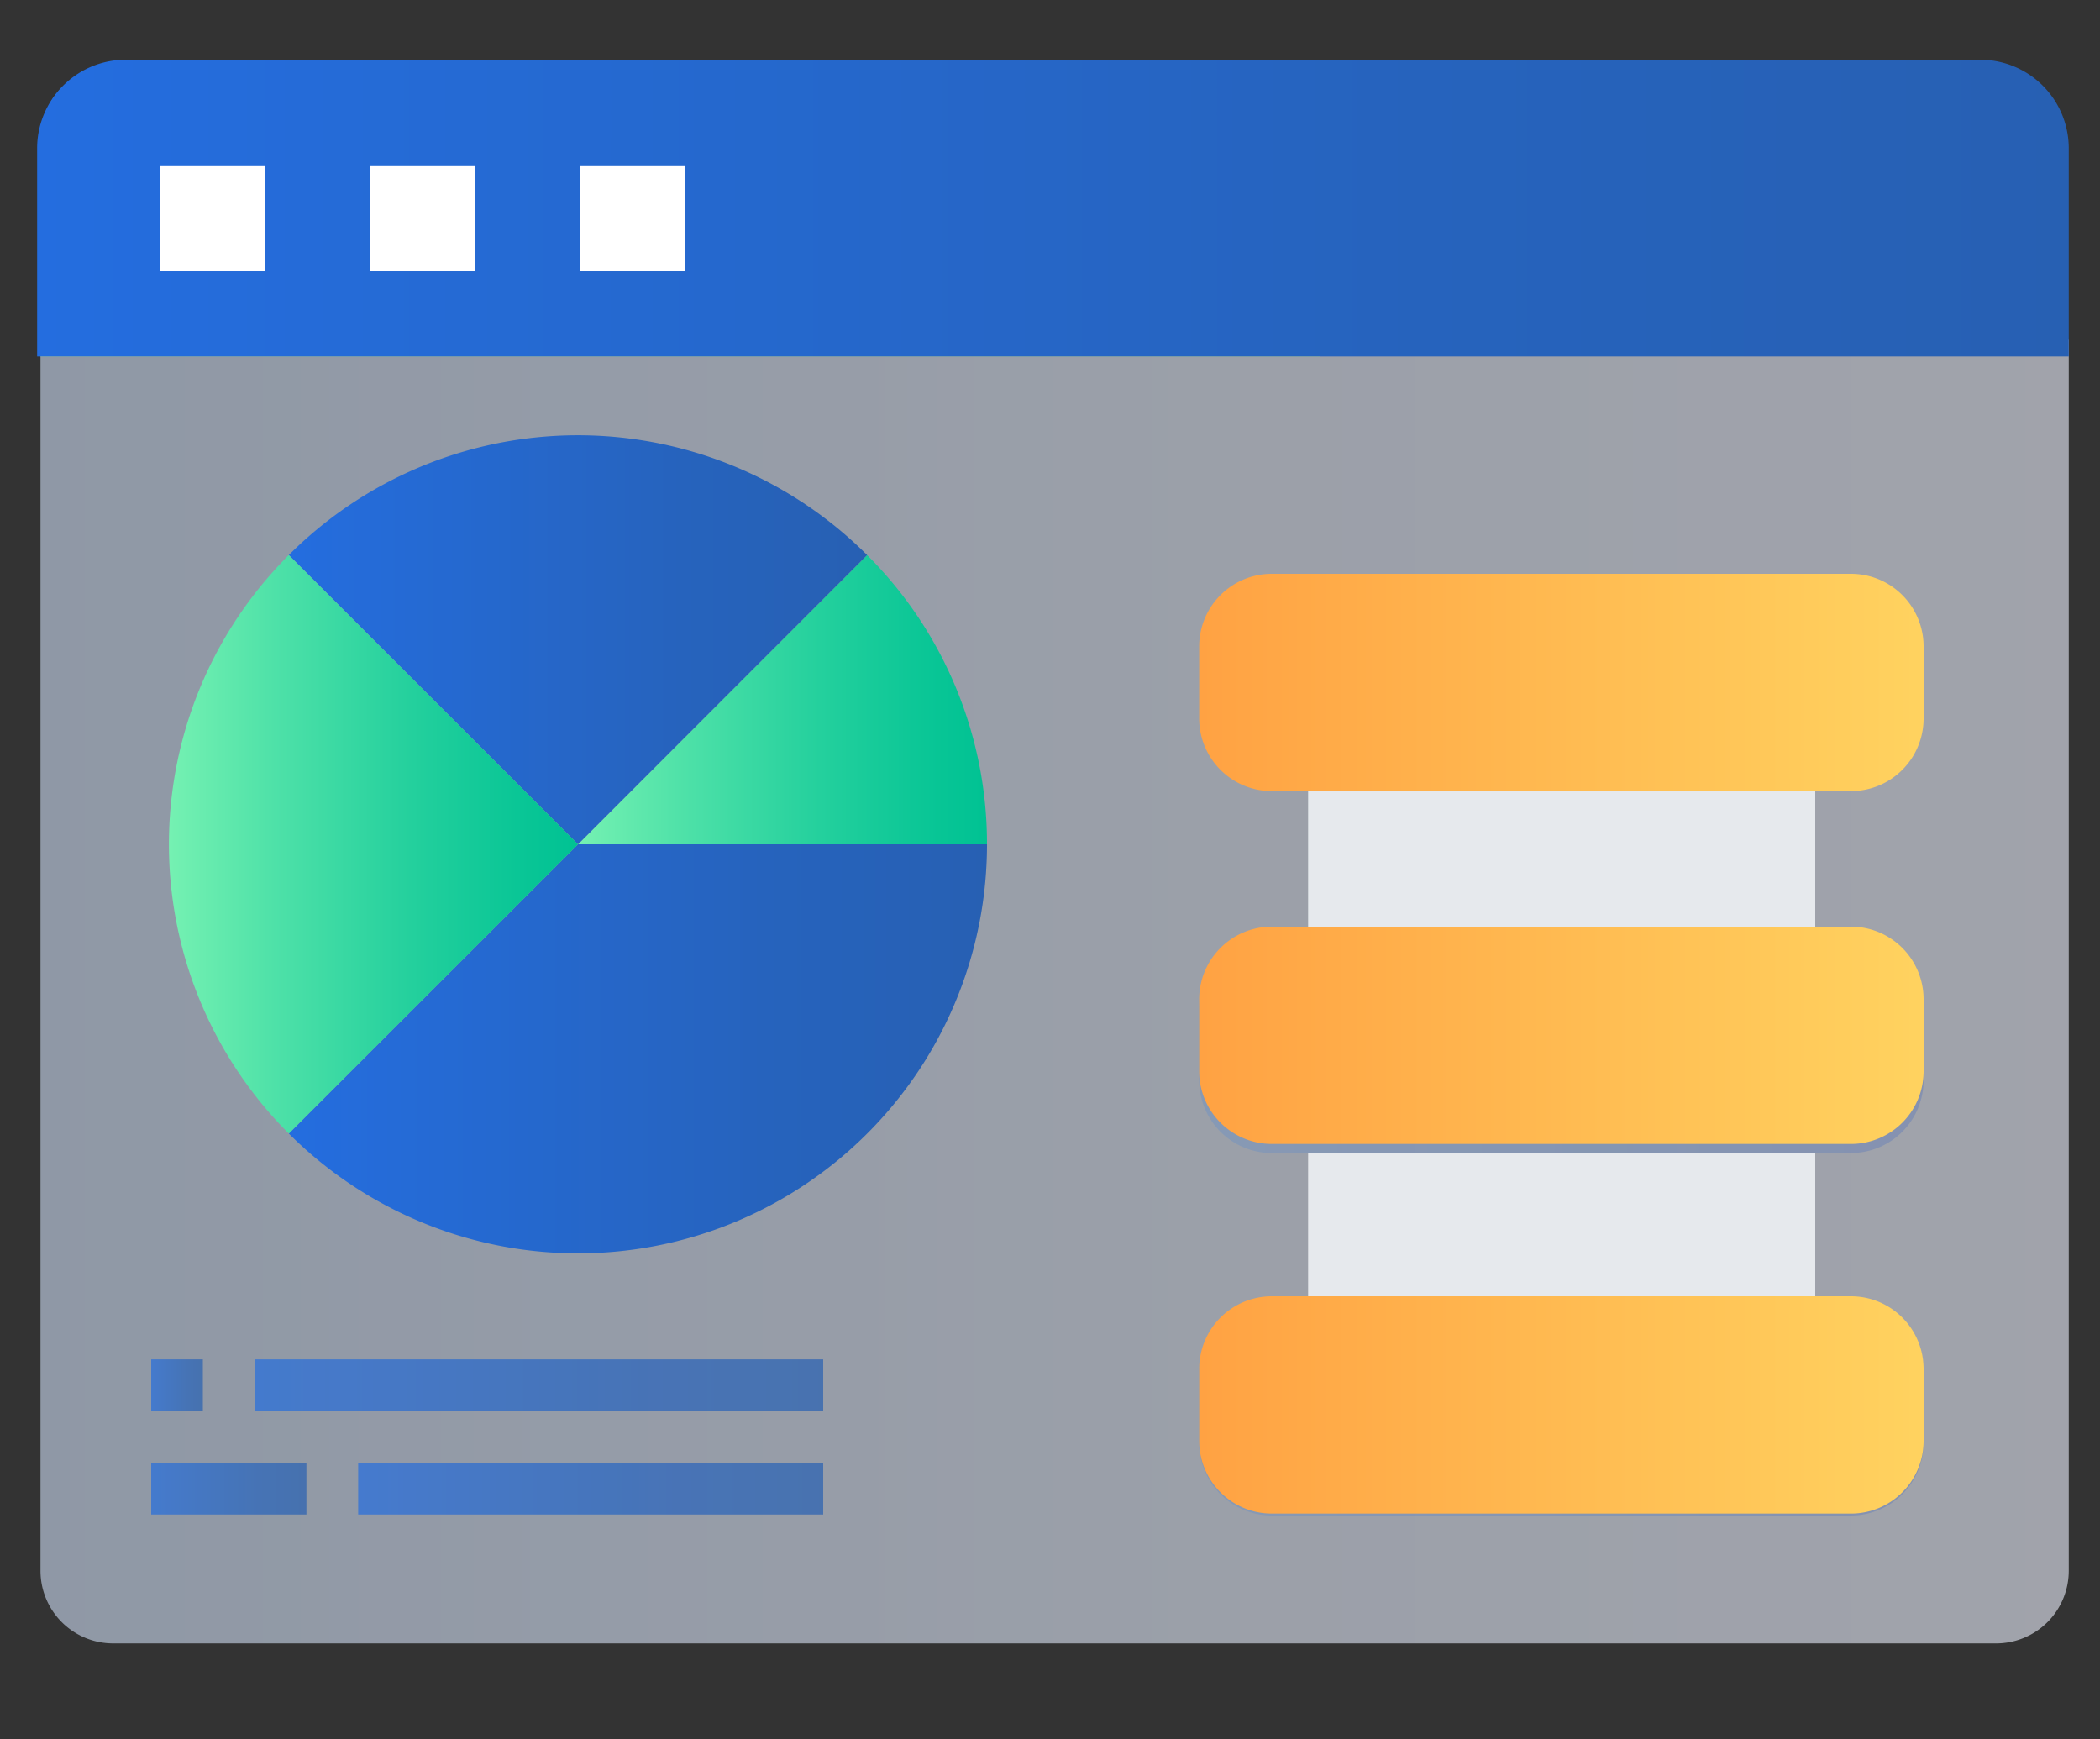 <svg id="Layer_1" data-name="Layer 1" xmlns="http://www.w3.org/2000/svg" xmlns:xlink="http://www.w3.org/1999/xlink" viewBox="0 0 250 207"><rect x="0" y="0" width="250" height="207" fill="#333333" stroke="none"/><defs><style>.cls-1{opacity:0.6;}.cls-2{fill:url(#linear-gradient);}.cls-3{fill:url(#linear-gradient-2);}.cls-4{fill:url(#linear-gradient-3);}.cls-5{fill:url(#linear-gradient-4);}.cls-6{fill:url(#linear-gradient-5);}.cls-7{fill:#e6e9ed;}.cls-8{opacity:0.2;}.cls-9{fill:url(#linear-gradient-6);}.cls-10{fill:url(#linear-gradient-7);}.cls-11{fill:url(#linear-gradient-8);}.cls-12{fill:url(#linear-gradient-9);}.cls-13{fill:url(#linear-gradient-10);}.cls-14{fill:#b4dd7f;}.cls-15{fill:url(#linear-gradient-11);}.cls-16{fill:#fff;}.cls-17,.cls-18,.cls-19,.cls-20{opacity:0.7;}.cls-17{fill:url(#linear-gradient-12);}.cls-18{fill:url(#linear-gradient-13);}.cls-19{fill:url(#linear-gradient-14);}.cls-20{fill:url(#linear-gradient-15);}</style><linearGradient id="linear-gradient" x1="4.82" y1="118.04" x2="246.28" y2="118.04" gradientUnits="userSpaceOnUse"><stop offset="0" stop-color="#cddcf3"/><stop offset="0.57" stop-color="#e1e9f9"/><stop offset="1" stop-color="#ebeffc"/></linearGradient><linearGradient id="linear-gradient-2" x1="34.38" y1="124.85" x2="117.5" y2="124.85" gradientUnits="userSpaceOnUse"><stop offset="0" stop-color="#246ddf"/><stop offset="0.15" stop-color="#256bd7"/><stop offset="0.68" stop-color="#2663bd"/><stop offset="1" stop-color="#2760b3"/></linearGradient><linearGradient id="linear-gradient-3" x1="68.81" y1="83.29" x2="117.5" y2="83.29" gradientUnits="userSpaceOnUse"><stop offset="0" stop-color="#75f1b2"/><stop offset="0.26" stop-color="#4ee1a8"/><stop offset="0.59" stop-color="#24d09d"/><stop offset="0.85" stop-color="#0ac696"/><stop offset="1" stop-color="#00c293"/></linearGradient><linearGradient id="linear-gradient-4" x1="34.38" y1="76.15" x2="103.23" y2="76.15" xlink:href="#linear-gradient-2"/><linearGradient id="linear-gradient-5" x1="20.11" y1="100.5" x2="68.81" y2="100.5" xlink:href="#linear-gradient-3"/><linearGradient id="linear-gradient-6" x1="142.8" y1="167.47" x2="229.03" y2="167.47" gradientUnits="userSpaceOnUse"><stop offset="0" stop-color="#337fe5"/><stop offset="1" stop-color="#184dc5"/></linearGradient><linearGradient id="linear-gradient-7" x1="142.8" y1="124.35" x2="229.03" y2="124.35" xlink:href="#linear-gradient-6"/><linearGradient id="linear-gradient-8" x1="142.8" y1="81.23" x2="229.03" y2="81.23" gradientUnits="userSpaceOnUse"><stop offset="0" stop-color="#ffa243"/><stop offset="0.99" stop-color="#ffd25f"/></linearGradient><linearGradient id="linear-gradient-9" x1="142.8" y1="123.23" x2="229.03" y2="123.23" xlink:href="#linear-gradient-8"/><linearGradient id="linear-gradient-10" x1="142.8" y1="167.23" x2="229.03" y2="167.23" xlink:href="#linear-gradient-8"/><linearGradient id="linear-gradient-11" x1="4.42" y1="24.77" x2="246.28" y2="24.77" xlink:href="#linear-gradient-2"/><linearGradient id="linear-gradient-12" x1="18.02" y1="164.89" x2="24.17" y2="164.89" xlink:href="#linear-gradient-2"/><linearGradient id="linear-gradient-13" x1="30.33" y1="164.89" x2="98.04" y2="164.89" xlink:href="#linear-gradient-2"/><linearGradient id="linear-gradient-14" x1="18.02" y1="177.2" x2="36.48" y2="177.2" xlink:href="#linear-gradient-2"/><linearGradient id="linear-gradient-15" x1="42.64" y1="177.2" x2="98.04" y2="177.2" xlink:href="#linear-gradient-2"/></defs><title>crm growth icon 1</title><g class="cls-1"><path class="cls-2" d="M4.82,40.43V187a8.65,8.65,0,0,0,8.62,8.62H237.65a8.65,8.65,0,0,0,8.63-8.62V40.43Z"/></g><path class="cls-3" d="M68.81,100.5H117.5a48.69,48.69,0,0,1-83.12,34.43Z"/><path class="cls-4" d="M117.5,100.5H68.81l34.42-34.43A48.54,48.54,0,0,1,117.5,100.5Z"/><path class="cls-5" d="M103.23,66.07,68.81,100.5,34.38,66.07a48.68,48.68,0,0,1,68.85,0Z"/><path class="cls-6" d="M68.81,100.5,34.38,134.93a48.67,48.67,0,0,1,0-68.86Z"/><path class="cls-7" d="M155.73,137.29H216.1v17.24H155.73Z"/><path class="cls-7" d="M155.73,94.17H216.1v17.25H155.73Z"/><g class="cls-8"><path class="cls-9" d="M229,163.16v8.62a8.65,8.65,0,0,1-8.62,8.62h-69a8.65,8.65,0,0,1-8.62-8.62v-8.62a8.65,8.65,0,0,1,8.62-8.63h69A8.65,8.65,0,0,1,229,163.16Z"/></g><g class="cls-8"><path class="cls-10" d="M229,120v8.62a8.65,8.65,0,0,1-8.62,8.63h-69a8.65,8.65,0,0,1-8.62-8.63V120a8.65,8.65,0,0,1,8.62-8.62h69A8.65,8.65,0,0,1,229,120Z"/></g><path class="cls-11" d="M229,76.92v8.63a8.65,8.65,0,0,1-8.62,8.62h-69a8.65,8.65,0,0,1-8.62-8.62V76.92a8.65,8.65,0,0,1,8.62-8.62h69A8.65,8.65,0,0,1,229,76.92Z"/><path class="cls-12" d="M229,118.92v8.63a8.65,8.65,0,0,1-8.62,8.62h-69a8.65,8.65,0,0,1-8.62-8.62v-8.63a8.65,8.65,0,0,1,8.62-8.62h69A8.65,8.65,0,0,1,229,118.92Z"/><path class="cls-13" d="M229,162.92v8.63a8.65,8.65,0,0,1-8.62,8.62h-69a8.65,8.65,0,0,1-8.62-8.62v-8.63a8.65,8.65,0,0,1,8.62-8.62h69A8.65,8.65,0,0,1,229,162.92Z"/><path class="cls-14" d="M4.82,42.43V16.56a8.65,8.65,0,0,1,8.62-8.63H108.3a17.25,17.25,0,0,0,17.25,17.25H142.8l14.35,17.25Z"/><path class="cls-15" d="M246.28,17.66V42.43H4.42V17.66A10.55,10.55,0,0,1,15,7.11H235.73A10.55,10.55,0,0,1,246.28,17.66Z"/><path class="cls-16" d="M69,19.78H81.5v12.5H69Z"/><path class="cls-16" d="M19,19.78H31.51v12.5H19Z"/><path class="cls-16" d="M44,19.78h12.5v12.5H44Z"/><path class="cls-17" d="M18,161.81h6.15V168H18Z"/><path class="cls-18" d="M30.33,161.81H98V168H30.33Z"/><path class="cls-19" d="M18,174.12H36.48v6.16H18Z"/><path class="cls-20" d="M42.64,174.12H98v6.16H42.64Z"/></svg>